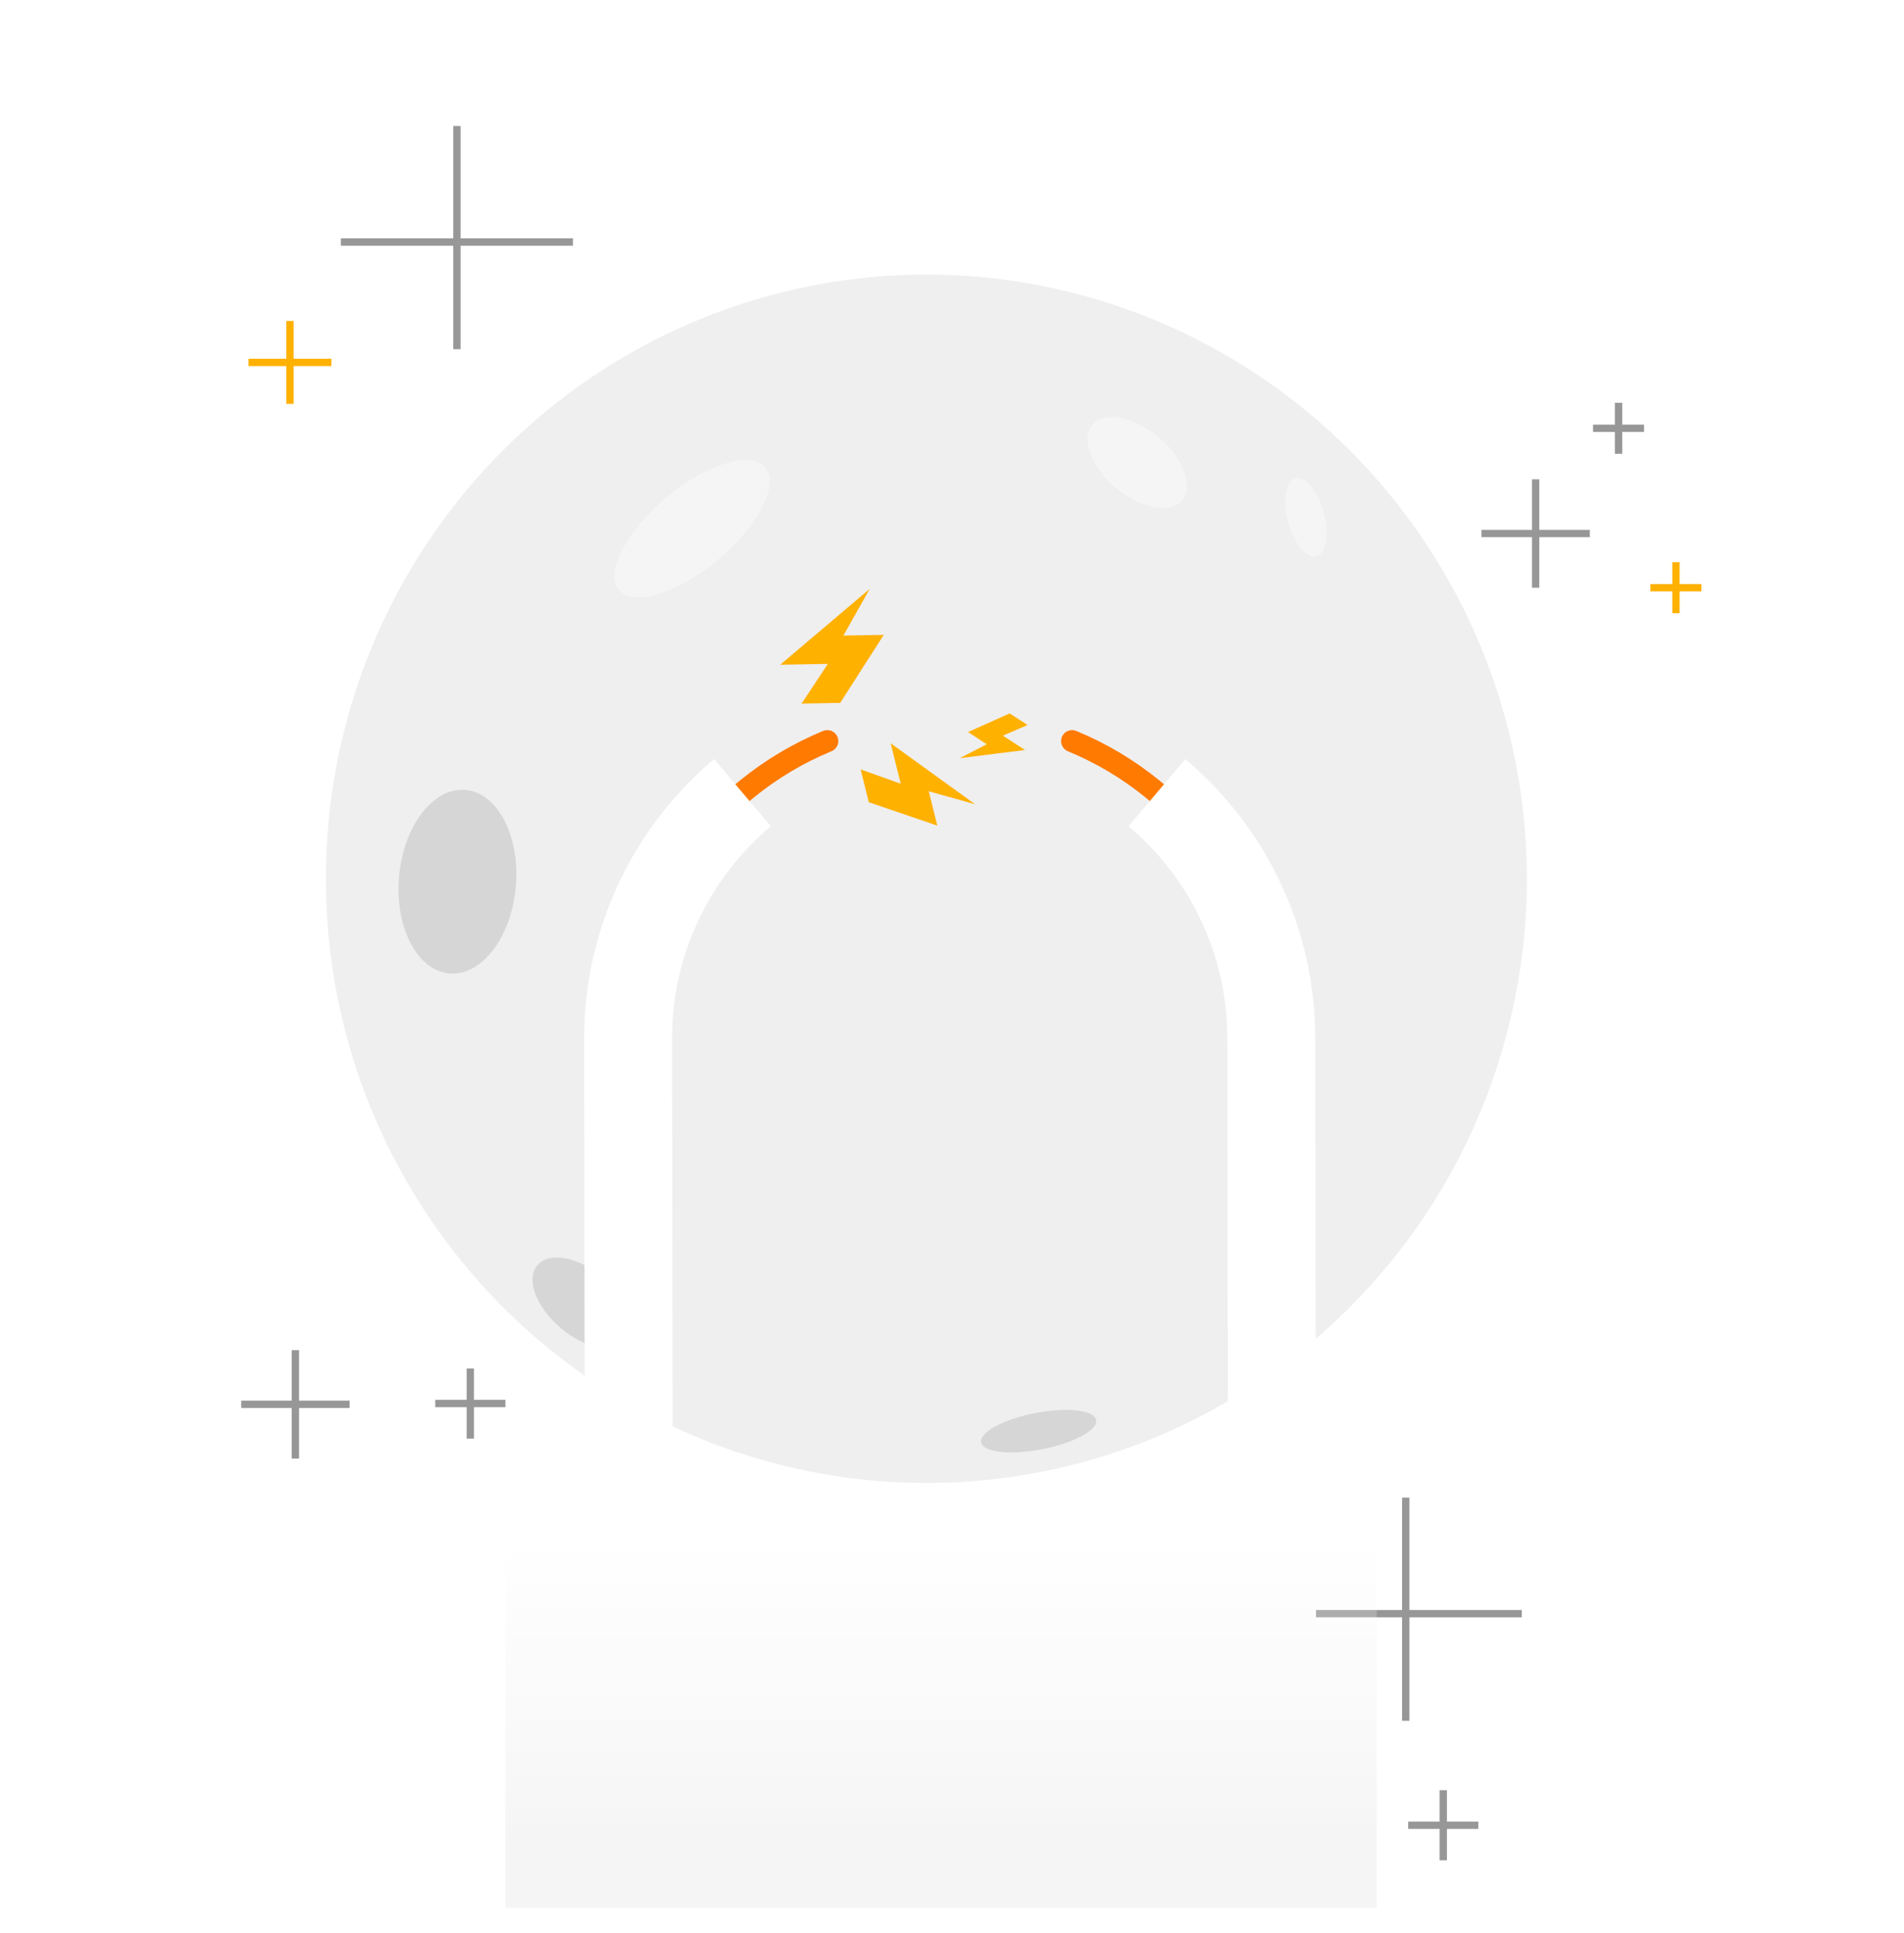<?xml version="1.0" encoding="UTF-8"?>
<svg width="260" height="264" viewBox="0 0 260 264" fill="none" xmlns="http://www.w3.org/2000/svg">
	<g filter="url(#filter0_i)">
		<ellipse cx="126.5" cy="122" rx="82" ry="82.5" fill="#524F5A" fill-opacity="0.09"/>
	</g>
	<ellipse cx="94.5" cy="72.198" rx="13.033" ry="5.52" transform="rotate(-40 94.5 72.198)" fill="white" fill-opacity="0.375"/>
	<ellipse opacity="0.546" cx="62.463" cy="120.394" rx="8" ry="12.576" transform="rotate(5 62.463 120.394)" fill="black" fill-opacity="0.195"/>
	<ellipse cx="178.338" cy="70.649" rx="2.501" ry="5.531" transform="rotate(-15 178.338 70.649)" fill="white" fill-opacity="0.375"/>
	<ellipse cx="155.313" cy="63.164" rx="8.02" ry="4.516" transform="rotate(40 155.313 63.164)" fill="white" fill-opacity="0.375"/>
	<ellipse opacity="0.546" cx="79.521" cy="177.928" rx="8.02" ry="4.516" transform="rotate(40 79.521 177.928)" fill="black" fill-opacity="0.195"/>
	<ellipse opacity="0.546" cx="141.83" cy="195.426" rx="8.002" ry="2.515" transform="rotate(-11 141.83 195.426)" fill="black" fill-opacity="0.195"/>
	<path d="M209.699 65.45V80.254" stroke="#979797"/>
	<path d="M202.297 72.852H217.101" stroke="#979797"/>
	<path d="M40.338 184.362V199.166" stroke="#979797"/>
	<path d="M32.936 191.764H47.74" stroke="#979797"/>
	<path d="M64.225 186.862V196.441" stroke="#979797"/>
	<path d="M59.436 191.651H69.015" stroke="#979797"/>
	<path d="M197.086 244.449V254.028" stroke="#979797"/>
	<path d="M192.297 249.238H201.876" stroke="#979797"/>
	<path d="M62.394 17.205V47.684" stroke="#979797"/>
	<path d="M46.545 33.054L78.243 33.054" stroke="#979797"/>
	<path d="M191.959 204.5V234.979" stroke="#979797"/>
	<path d="M176.11 220.349H207.808" stroke="#979797"/>
	<path d="M39.596 43.829V55.15" stroke="#FFB101"/>
	<path d="M33.936 49.489H45.256" stroke="#FFB101"/>
	<path d="M221.019 55V61.967" stroke="#979797"/>
	<path d="M217.536 58.483H224.503" stroke="#979797"/>
	<path d="M228.857 76.771V83.738" stroke="#FFB101"/>
	<path d="M225.374 80.254H232.34" stroke="#FFB101"/>
	<path opacity="0.997" fill-rule="evenodd" clip-rule="evenodd" d="M137.875 97.414L132.188 99.966L134.743 101.625L131.066 103.531L139.966 102.413L136.951 100.455L140.319 99.002L137.875 97.414Z" fill="#FFB100"/>
	<path opacity="0.997" fill-rule="evenodd" clip-rule="evenodd" d="M118.64 109.549L127.996 112.74L126.827 108.052L133.153 109.819L121.62 101.488L123 107.021L117.521 105.063L118.64 109.549Z" fill="#FFB100"/>
	<path opacity="0.997" fill-rule="evenodd" clip-rule="evenodd" d="M114.732 95.982L120.682 86.692L115.174 86.788L118.763 80.409L106.543 90.769L113.044 90.656L109.46 96.074L114.732 95.982Z" fill="#FFB100"/>
	<path d="M146.396 101.196C162.359 107.771 173.597 123.482 173.597 141.817" stroke="#FF7A00" stroke-width="3" stroke-linecap="round"/>
	<path d="M112.973 101.196C97.01 107.771 85.772 123.482 85.772 141.817" stroke="#FF7A00" stroke-width="3" stroke-linecap="round"/>
	<g filter="url(#filter1_d)">
	<path d="M157.984 108.239C167.532 116.294 173.597 128.347 173.597 141.817L173.755 257.117" stroke="white" stroke-width="12"/>
	</g>
	<g filter="url(#filter2_d)">
	<path d="M101.384 108.239C91.837 116.294 85.772 128.347 85.772 141.817L85.93 257.117" stroke="white" stroke-width="12"/>
	</g>
	<rect x="69" y="210.5" width="119" height="50" fill="url(#paint0_linear)"/>
	<defs>
		<filter id="filter0_i" x="44.5" y="37.5" width="164" height="167" filterUnits="userSpaceOnUse" color-interpolation-filters="sRGB">
		<feFlood flood-opacity="0" result="BackgroundImageFix"/>
			<feBlend mode="normal" in="SourceGraphic" in2="BackgroundImageFix" result="shape"/>
			<feColorMatrix in="SourceAlpha" type="matrix" values="0 0 0 0 0 0 0 0 0 0 0 0 0 0 0 0 0 0 127 0" result="hardAlpha"/>
		<feOffset dy="-2"/>
		<feGaussianBlur stdDeviation="1"/>
		<feComposite in2="hardAlpha" operator="arithmetic" k2="-1" k3="1"/>
		<feColorMatrix type="matrix" values="0 0 0 0 0 0 0 0 0 0 0 0 0 0 0 0 0 0 0.038 0"/>
		<feBlend mode="normal" in2="shape" result="effect1_innerShadow"/>
		</filter>
			<filter id="filter1_d" x="148.115" y="97.653" width="37.64" height="165.473" filterUnits="userSpaceOnUse" color-interpolation-filters="sRGB">
			<feFlood flood-opacity="0" result="BackgroundImageFix"/>
			<feColorMatrix in="SourceAlpha" type="matrix" values="0 0 0 0 0 0 0 0 0 0 0 0 0 0 0 0 0 0 127 0" result="hardAlpha"/>
			<feOffset/>
			<feGaussianBlur stdDeviation="3"/>
			<feColorMatrix type="matrix" values="0 0 0 0 0 0 0 0 0 0 0 0 0 0 0 0 0 0 0.159 0"/>
			<feBlend mode="normal" in2="BackgroundImageFix" result="effect1_dropShadow"/>
			<feBlend mode="normal" in="SourceGraphic" in2="effect1_dropShadow" result="shape"/>
		</filter>
		<filter id="filter2_d" x="73.772" y="97.653" width="37.482" height="165.473" filterUnits="userSpaceOnUse" color-interpolation-filters="sRGB">
			<feFlood flood-opacity="0" result="BackgroundImageFix"/>
			<feColorMatrix in="SourceAlpha" type="matrix" values="0 0 0 0 0 0 0 0 0 0 0 0 0 0 0 0 0 0 127 0" result="hardAlpha"/>
			<feOffset/>
			<feGaussianBlur stdDeviation="3"/>
			<feColorMatrix type="matrix" values="0 0 0 0 0 0 0 0 0 0 0 0 0 0 0 0 0 0 0.159 0"/>
			<feBlend mode="normal" in2="BackgroundImageFix" result="effect1_dropShadow"/>
			<feBlend mode="normal" in="SourceGraphic" in2="effect1_dropShadow" result="shape"/>
		</filter>
		<linearGradient id="paint0_linear" x1="69" y1="210.5" x2="69" y2="252.481" gradientUnits="userSpaceOnUse">
			<stop stop-color="#F5F5F5" stop-opacity="0"/>
			<stop offset="1" stop-color="#F5F5F5"/>
		</linearGradient>
	</defs>
</svg>
